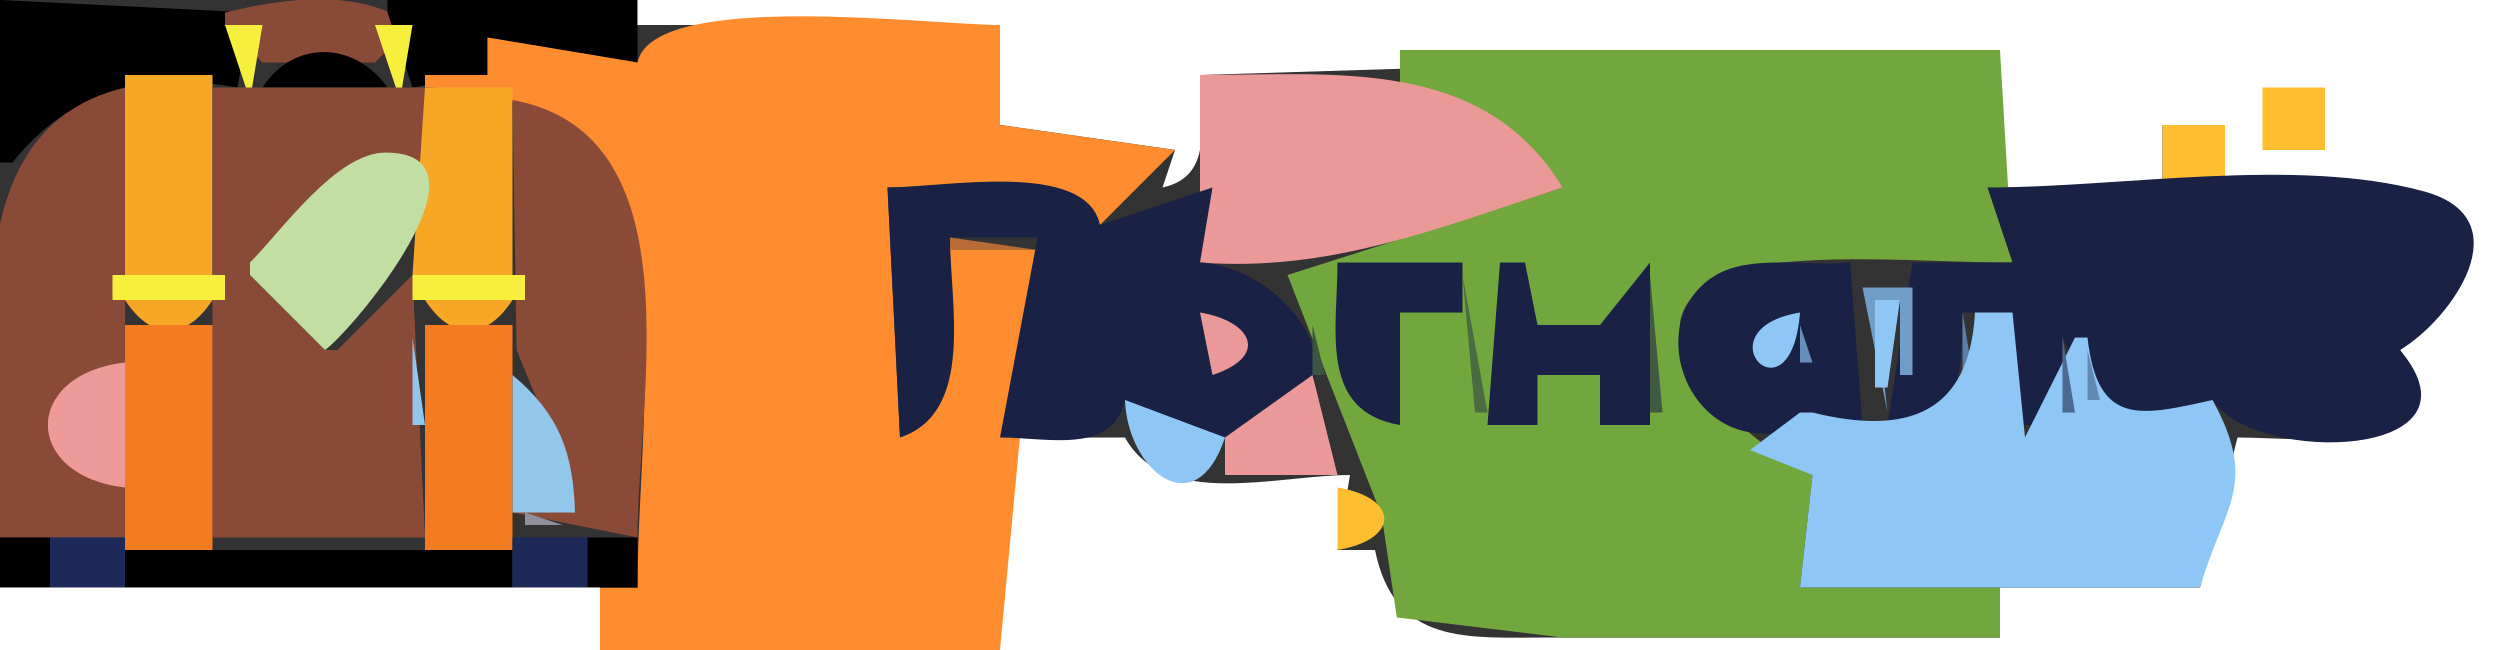 <?xml version="1.0" standalone="yes"?>
<svg width="200" height="52">
<rect width="100%" height="100%" fill="#333333" stroke="none"/>
<path style="fill:#000000; stroke:none;" d="M0 0L0 13L1 13C5.62 7.153 11.903 5.703 19 7L20 1L0 0z"/>
<path style="fill:#8a4a38; stroke:none;" d="M18 1L18 2L21 5L30 5L33 2C28.642 -0.977 22.934 -0.175 18 1z"/>
<path style="fill:#000000; stroke:none;" d="M31 0L31 1L33 7L39 6L39 3L51 5L51 0L31 0z"/>
<path style="fill:#ffffff; stroke:none;" d="M51 0L51 2L80 2L80 10L94 12L93 15C97.217 14.096 96 9.644 96 6L160 4L160 15L173 15L173 10L178 10L178 15C187.396 15 206.432 15.853 192 28C197.188 36.783 184.398 35 179 35L176 47L160 47L160 51L124 51C117.394 51 111.569 51.687 110 44L107 44L108 38C102.168 38 93.2 40.784 90 35L80 35L80 52L200 52L200 0L51 0z"/>
<path style="fill:#f6ef3e; stroke:none;" d="M18 2L20 8L21 2L18 2M30 2L32 8L33 2L30 2z"/>
<path style="fill:#ff8d30; stroke:none;" d="M51 5L39 3L39 6L34 6L34 7C56.388 7.477 51 30.95 51 47L48 47L48 52L80 52L83 20L76 20C76 25.471 77.424 32.009 72 35L71 15C76.231 15 84.849 13.14 88 18L94 12L80 10L80 2C74.395 2 52.253 -0.849 51 5z"/>
<path style="fill:#000000; stroke:none;" d="M21 7L31 7C28.379 3.29 23.494 3.153 21 7z"/>
<path style="fill:#72a73e; stroke:none;" d="M112 4L112 7C117.841 7.634 121.28 10.641 125 15L103 22L110.537 41.259L111.747 49.397L125 51L160 51L160 47L144 47L145 38C139.971 35.607 127.687 25.364 139.044 21.692C144.181 20.031 155.267 21.064 161 21L160 4L112 4z"/>
<path style="fill:#f6a725; stroke:none;" d="M10 6L10 22L17 22L17 6L10 6z"/>
<path style="fill:#eb9898; stroke:none;" d="M96 6L96 21C106.44 21.795 115.157 18.203 125 15C118.66 4.535 106.75 6 96 6z"/>
<path style="fill:#8a4a38; stroke:none;" d="M0 43L10 43L10 39C2.406 37.43 2.406 30.57 10 29L10 7C-4.913 10.587 0 30.928 0 43M17 7L17 43L34 43L33 22L27 28L26 28L20 22L20 21C24.573 17.779 27.991 12.14 34 13L34 7L17 7z"/>
<path style="fill:#f6a725; stroke:none;" d="M34 7L33 22L41 22L41 7L34 7z"/>
<path style="fill:#ffbd30; stroke:none;" d="M181 7L181 12L186 12L186 7L181 7z"/>
<path style="fill:#8a4a38; stroke:none;" d="M41 8L41.328 28L45.405 37.927L41 41L51 43C51 31.728 55.757 10.68 41 8z"/>
<path style="fill:#ffbd30; stroke:none;" d="M173 10L173 15L178 15L178 10L173 10z"/>
<path style="fill:#c2dea3; stroke:none;" d="M20 21L20 22L26 28C28.172 26.464 40.132 12.207 30.852 12.207C26.892 12.207 22.55 18.45 20 21z"/>
<path style="fill:#c49a6c; stroke:none;" d="M9 15L10 21L9 15z"/>
<path style="fill:#192144; stroke:none;" d="M71 15L72 35C78.023 33.001 76 24.262 76 19L83 19L80 35C83.767 35 89.054 36.413 90 32C93.32 33.826 97.046 35.94 100.941 34.396C110.139 30.75 102.821 21.374 96 21L97 15L88 18C86.879 12.77 75.503 15 71 15M159 15L161 21L153 21L151 34C156.907 33.54 156.981 30.262 157 25L161 25L161 34L165 34L165 27L168 34L177 32C180.388 37.226 199.372 36.793 192 28C196.137 25.528 201.848 17.489 193.941 15.318C183.726 12.512 169.603 15 159 15z"/>
<path style="fill:#b76b36; stroke:none;" d="M76 19L76 20L83 20L76 19z"/>
<path style="fill:#192144; stroke:none;" d="M107 21C107 26.326 105.457 32.908 112 34L112 25L117 25L117 21L107 21M120 21L119 34L123 34L123 30L128 30L128 34L132 34L132 21L128 26L123 26L122 21L120 21M149 34L148 21C144.733 21.349 140.116 20.302 137.228 22.032C132.323 24.97 133.919 32.662 139.015 34.346C141.946 35.315 145.9 33.948 149 34z"/>
<path style="fill:#f6ef3e; stroke:none;" d="M9 22L9 24L18 24L18 22L9 22M33 22L33 24L42 24L42 22L33 22z"/>
<path style="fill:#4b6c41; stroke:none;" d="M117 22L118 33L119 33L117 22z"/>
<path style="fill:#405b41; stroke:none;" d="M132 22L132 33L133 33L132 22z"/>
<path style="fill:#719dc9; stroke:none;" d="M149 23L151 33L150 24L152 24L152 30L153 30L153 23L149 23z"/>
<path style="fill:#f6a725; stroke:none;" d="M10 24C12.123 27.264 14.877 27.264 17 24L10 24M34 24C36.123 27.264 38.877 27.264 41 24L34 24z"/>
<path style="fill:#8ec7f5; stroke:none;" d="M150 24L150 31L151 31L152 24L150 24z"/>
<path style="fill:#eb9898; stroke:none;" d="M96 25L97 30C101.605 28.47 100.129 25.688 96 25z"/>
<path style="fill:#8ec7f5; stroke:none;" d="M144 25C135.856 26.359 143.282 34.222 144 25z"/>
<path style="fill:#5b7ea7; stroke:none;" d="M157 25L157 31L158 31L157 25z"/>
<path style="fill:#8ec7f5; stroke:none;" d="M158 25C157.549 33.231 152.401 34.833 145 33L144 33L140 36L145 38L144 47L176 47C177.909 40.46 180.732 38.794 177 32C171.151 33.311 167.8 34.117 167 27L166 27L162 35L161 25L158 25z"/>
<path style="fill:#f57b20; stroke:none;" d="M10 26L10 44L17 44L17 26L10 26M34 26L34 44L41 44L41 26L34 26z"/>
<path style="fill:#3c5542; stroke:none;" d="M105 26L105 30L106 30L105 26z"/>
<path style="fill:#668eb8; stroke:none;" d="M144 26L144 29L145 29L144 26z"/>
<path style="fill:#93c6eb; stroke:none;" d="M33 27L33 34L34 34L33 27z"/>
<path style="fill:#4c6991; stroke:none;" d="M165 27L165 33L166 33L165 27z"/>
<path style="fill:#6289b2; stroke:none;" d="M167 28L167 32L168 32L167 28z"/>
<path style="fill:#ef9a9a; stroke:none;" d="M10 39L10 29C1.776 29.939 1.776 38.061 10 39z"/>
<path style="fill:#93c6eb; stroke:none;" d="M41 30L41 41L46 41C45.857 36.186 44.734 33.127 41 30z"/>
<path style="fill:#eb9898; stroke:none;" d="M105 30L98 35L98 38L107 38L105 30z"/>
<path style="fill:#8ec7f5; stroke:none;" d="M90 32C90.183 37.583 95.635 42.124 98 35L90 32z"/>
<path style="fill:#6086b0; stroke:none;" d="M146.667 34.333L147.333 34.667L146.667 34.333z"/>
<path style="fill:#5c7fa9; stroke:none;" d="M152.667 34.333L153.333 34.667L152.667 34.333z"/>
<path style="fill:#597ba4; stroke:none;" d="M162.667 34.333L163.333 34.667L162.667 34.333z"/>
<path style="fill:#648bb5; stroke:none;" d="M170.667 34.333L171.333 34.667L170.667 34.333z"/>
<path style="fill:#ffbd30; stroke:none;" d="M107 39L107 44C111.992 43.168 111.992 39.832 107 39z"/>
<path style="fill:#8f909c; stroke:none;" d="M42 41L42 42L45 42L42 41z"/>
<path style="fill:#000000; stroke:none;" d="M0 43L0 47L4 47L4 43L0 43z"/>
<path style="fill:#1d2959; stroke:none;" d="M4 43L4 47L10 47L10 43L4 43z"/>
<path style="fill:#000000; stroke:none;" d="M10 44L10 47L41 47L41 44L10 44z"/>
<path style="fill:#1d2959; stroke:none;" d="M41 43L41 47L47 47L47 43L41 43z"/>
<path style="fill:#000000; stroke:none;" d="M47 43L47 47L51 47L51 43L47 43z"/>
<path style="fill:#ffffff; stroke:none;" d="M0 47L0 52L48 52L48 47L0 47z"/>
</svg>
